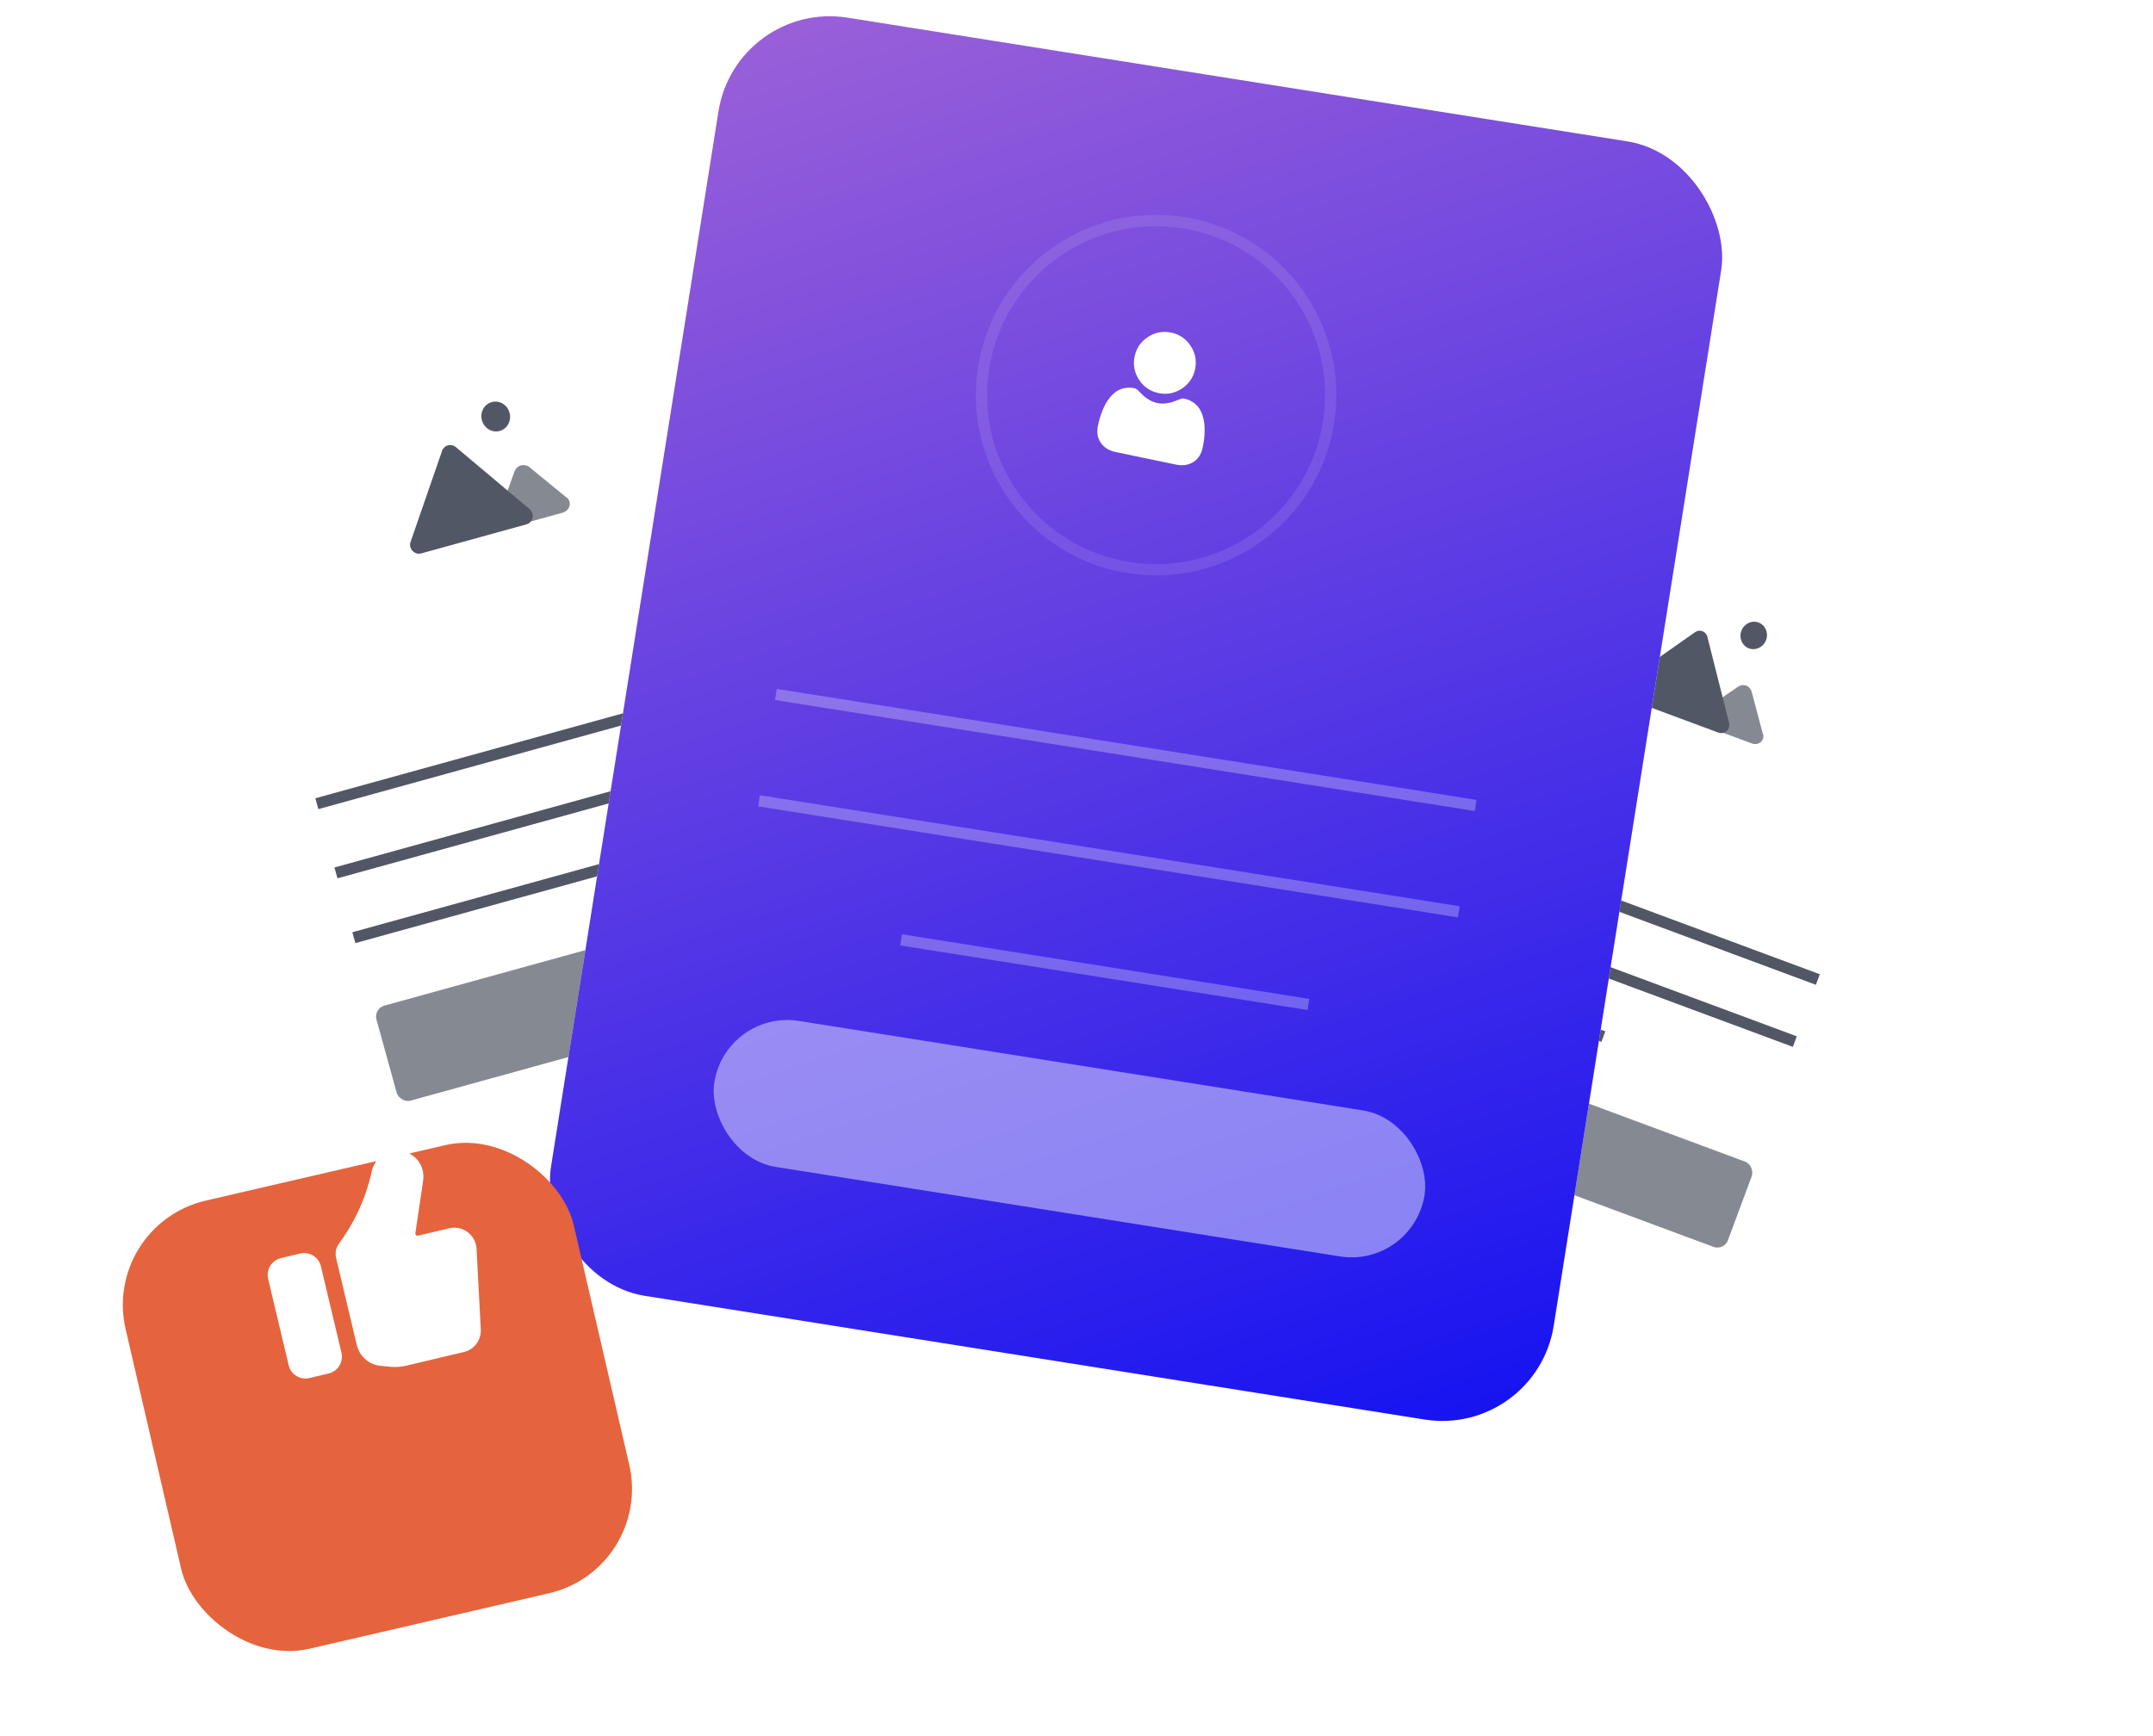 <svg width="382" height="308" viewBox="0 0 382 308" fill="none" xmlns="http://www.w3.org/2000/svg">
<g filter="url(#filter0_d_55_4512)">
<rect x="261.45" y="72.555" width="109.241" height="140.204" rx="18.5" transform="rotate(20.372 261.45 72.555)" stroke="white" stroke-opacity="0.1"/>
</g>
<rect opacity="0.7" x="238.301" y="179.641" width="78.087" height="16.129" rx="2" transform="rotate(20.372 238.301 179.641)" fill="#525765"/>
<path d="M246.321 158.042L318.448 184.825" stroke="#525765" stroke-width="2" stroke-miterlimit="10"/>
<path d="M250.411 147.028L322.537 173.812" stroke="#525765" stroke-width="2" stroke-miterlimit="10"/>
<path d="M242.495 168.348L284.479 183.939" stroke="#525765" stroke-width="2" stroke-miterlimit="10"/>
<path d="M310.305 115.05C311.517 115.5 312.881 114.838 313.352 113.57C313.823 112.302 313.222 110.909 312.01 110.459C310.797 110.009 309.433 110.672 308.962 111.94C308.491 113.207 309.092 114.6 310.305 115.05Z" fill="#525765"/>
<path d="M304.898 130.002L288.151 123.783C287.071 123.382 286.928 121.837 287.871 121.228L300.766 112.162C301.584 111.613 302.664 112.014 302.926 112.964L306.778 128.249C307.061 129.42 305.979 130.403 304.898 130.002Z" fill="#525765"/>
<path opacity="0.7" d="M310.821 131.919L302.579 128.859C301.327 128.394 301.207 126.8 302.183 126.09L308.39 121.841C309.327 121.236 310.475 121.662 310.79 122.732L312.72 130.003C313.309 131.294 312.073 132.384 310.821 131.919Z" fill="#525765"/>
<g filter="url(#filter1_d_55_4512)">
<rect x="18.615" y="70.087" width="118.548" height="152.126" rx="18.5" transform="rotate(-15.44 18.615 70.087)" stroke="white" stroke-opacity="0.1"/>
</g>
<rect opacity="0.7" x="66.261" y="178.977" width="84.68" height="17.49" rx="2" transform="rotate(-15.44 66.261 178.977)" fill="#525765"/>
<path d="M59.608 154.892L140.031 132.679" stroke="#525765" stroke-width="2" stroke-miterlimit="10"/>
<path d="M56.216 142.612L136.64 120.399" stroke="#525765" stroke-width="2" stroke-miterlimit="10"/>
<path d="M62.783 166.384L109.596 153.454" stroke="#525765" stroke-width="2" stroke-miterlimit="10"/>
<path d="M88.664 76.467C90.016 76.094 90.795 74.645 90.404 73.231C90.014 71.818 88.602 70.975 87.25 71.348C85.898 71.721 85.119 73.17 85.509 74.584C85.9 75.997 87.312 76.841 88.664 76.467Z" fill="#525765"/>
<path d="M93.397 93.046L74.724 98.204C73.52 98.537 72.413 97.269 72.856 96.135L78.443 79.98C78.815 78.978 80.019 78.645 80.853 79.314L93.939 90.312C94.93 91.162 94.602 92.714 93.397 93.046Z" fill="#525765"/>
<path opacity="0.7" d="M99.819 90.975L90.629 93.513C89.233 93.899 88.116 92.574 88.523 91.33L91.286 83.655C91.726 82.528 93.006 82.175 93.962 82.916L100.273 88.085C101.61 88.847 101.215 90.59 99.819 90.975Z" fill="#525765"/>
<rect x="130.612" width="180.128" height="229.637" rx="20" transform="rotate(9.015 130.612 0)" fill="url(#paint0_linear_55_4512)"/>
<rect x="130.612" width="180.128" height="229.637" rx="20" transform="rotate(9.015 130.612 0)" fill="url(#paint1_linear_55_4512)"/>
<circle cx="205.123" cy="70.115" r="30.98" transform="rotate(8.916 205.123 70.115)" stroke="white" stroke-opacity="0.1" stroke-width="2"/>
<g clip-path="url(#clip0_55_4512)">
<path d="M205.56 69.75C207.034 70.056 208.421 69.793 209.681 68.967C210.941 68.141 211.735 66.975 212.042 65.501C212.349 64.027 212.086 62.64 211.26 61.38C210.434 60.119 209.267 59.325 207.793 59.018C206.319 58.711 204.932 58.974 203.672 59.8C202.412 60.626 201.617 61.793 201.311 63.267C201.004 64.741 201.267 66.128 202.093 67.388C202.919 68.648 204.086 69.443 205.56 69.75Z" fill="white"/>
<path d="M213.617 78.103C213.677 77.663 213.715 77.177 213.729 76.658C213.744 76.135 213.726 75.635 213.678 75.171C213.627 74.691 213.524 74.206 213.371 73.73C213.211 73.235 212.996 72.789 212.731 72.403C212.454 72 212.085 71.646 211.636 71.349C211.187 71.054 210.666 70.844 210.087 70.723C209.86 70.676 209.621 70.724 209.138 70.912C208.841 71.028 208.495 71.161 208.108 71.308C207.777 71.433 207.346 71.525 206.825 71.582C206.316 71.636 205.816 71.614 205.339 71.515C204.861 71.415 204.394 71.236 203.949 70.983C203.494 70.724 203.135 70.467 202.882 70.221C202.589 69.934 202.324 69.674 202.095 69.445C201.728 69.081 201.527 68.942 201.3 68.894C200.721 68.774 200.159 68.759 199.631 68.851C199.1 68.943 198.621 69.121 198.205 69.38C197.808 69.628 197.433 69.951 197.09 70.341C196.76 70.716 196.472 71.12 196.234 71.54C196.004 71.946 195.788 72.398 195.593 72.883C195.4 73.364 195.24 73.825 195.12 74.254C195.001 74.674 194.894 75.113 194.801 75.56C194.559 76.723 194.733 77.741 195.317 78.587C195.895 79.422 196.775 79.968 197.934 80.209L208.661 82.442C209.819 82.683 210.844 82.534 211.707 81.999C212.58 81.457 213.146 80.592 213.388 79.428C213.481 78.98 213.558 78.534 213.617 78.103Z" fill="white"/>
</g>
<rect x="128.796" y="179.105" width="127.591" height="26.23" rx="13.115" transform="rotate(9.015 128.796 179.105)" fill="#DBD6FA" fill-opacity="0.55"/>
<path d="M134.667 142.098L258.829 161.797" stroke="white" stroke-opacity="0.27" stroke-width="2" stroke-miterlimit="10"/>
<path d="M137.662 123.229L261.823 142.928" stroke="white" stroke-opacity="0.27" stroke-width="2" stroke-miterlimit="10"/>
<path d="M159.877 166.771L232.15 178.237" stroke="white" stroke-opacity="0.27" stroke-width="2" stroke-miterlimit="10"/>
<g filter="url(#filter2_di_55_4512)">
<rect x="18" y="193.327" width="81.621" height="81.621" rx="19" transform="rotate(-13.04 18 193.327)" fill="#E5643D"/>
</g>
<g clip-path="url(#clip1_55_4512)">
<path d="M53.255 222.435L49.85 223.244C48.204 223.635 47.187 225.286 47.578 226.931L51.219 242.255C51.61 243.9 53.261 244.917 54.906 244.526L58.311 243.717C59.957 243.326 60.974 241.675 60.583 240.03L56.942 224.706C56.551 223.061 54.901 222.044 53.255 222.435Z" fill="white"/>
<path d="M79.631 217.967L74.183 219.261C74.115 219.279 74.044 219.278 73.976 219.259C73.909 219.241 73.847 219.205 73.798 219.155C73.751 219.103 73.718 219.039 73.701 218.971C73.685 218.903 73.686 218.831 73.705 218.763L75.087 209.441C75.195 208.694 75.118 207.931 74.862 207.22C74.606 206.509 74.18 205.871 73.621 205.363C73.062 204.855 72.387 204.492 71.654 204.306C70.922 204.119 70.156 204.115 69.421 204.294C68.564 204.5 67.783 204.946 67.169 205.579C66.555 206.212 66.134 207.007 65.954 207.87C65.4 210.406 64.555 212.871 63.436 215.213C62.511 217.131 61.41 218.958 60.146 220.672C59.883 221.032 59.701 221.445 59.613 221.882C59.524 222.319 59.531 222.77 59.633 223.204L63.309 238.681C63.545 239.662 64.082 240.546 64.846 241.206C65.609 241.867 66.561 242.272 67.566 242.364L69.406 242.538C70.295 242.615 71.19 242.548 72.057 242.34L82.443 239.873C83.322 239.629 84.088 239.086 84.609 238.338C85.131 237.591 85.376 236.685 85.301 235.776L84.551 221.565C84.516 220.989 84.357 220.429 84.083 219.922C83.809 219.415 83.428 218.974 82.966 218.629C82.503 218.285 81.972 218.046 81.407 217.929C80.843 217.812 80.26 217.819 79.699 217.951L79.631 217.967Z" fill="white"/>
</g>
<defs>
<filter id="filter0_d_55_4512" x="195.42" y="66.332" width="185.66" height="203.908" filterUnits="userSpaceOnUse" color-interpolation-filters="sRGB">
<feFlood flood-opacity="0" result="BackgroundImageFix"/>
<feColorMatrix in="SourceAlpha" type="matrix" values="0 0 0 0 0 0 0 0 0 0 0 0 0 0 0 0 0 0 127 0" result="hardAlpha"/>
<feOffset dy="11"/>
<feGaussianBlur stdDeviation="11"/>
<feColorMatrix type="matrix" values="0 0 0 0 0.398 0 0 0 0 0.477 0 0 0 0 0.575 0 0 0 0.27 0"/>
<feBlend mode="normal" in2="BackgroundImageFix" result="effect1_dropShadow_55_4512"/>
<feBlend mode="normal" in="SourceGraphic" in2="effect1_dropShadow_55_4512" result="shape"/>
</filter>
<filter id="filter1_d_55_4512" x="0.368" y="31.278" width="191.265" height="214.691" filterUnits="userSpaceOnUse" color-interpolation-filters="sRGB">
<feFlood flood-opacity="0" result="BackgroundImageFix"/>
<feColorMatrix in="SourceAlpha" type="matrix" values="0 0 0 0 0 0 0 0 0 0 0 0 0 0 0 0 0 0 127 0" result="hardAlpha"/>
<feOffset dy="11"/>
<feGaussianBlur stdDeviation="11"/>
<feColorMatrix type="matrix" values="0 0 0 0 0.398 0 0 0 0 0.477 0 0 0 0 0.575 0 0 0 0.27 0"/>
<feBlend mode="normal" in2="BackgroundImageFix" result="effect1_dropShadow_55_4512"/>
<feBlend mode="normal" in="SourceGraphic" in2="effect1_dropShadow_55_4512" result="shape"/>
</filter>
<filter id="filter2_di_55_4512" x="7.793" y="178.703" width="118.347" height="128.347" filterUnits="userSpaceOnUse" color-interpolation-filters="sRGB">
<feFlood flood-opacity="0" result="BackgroundImageFix"/>
<feColorMatrix in="SourceAlpha" type="matrix" values="0 0 0 0 0 0 0 0 0 0 0 0 0 0 0 0 0 0 127 0" result="hardAlpha"/>
<feMorphology radius="16" operator="erode" in="SourceAlpha" result="effect1_dropShadow_55_4512"/>
<feOffset dy="24"/>
<feGaussianBlur stdDeviation="15"/>
<feComposite in2="hardAlpha" operator="out"/>
<feColorMatrix type="matrix" values="0 0 0 0 0.588 0 0 0 0 0.165 0 0 0 0 0.918 0 0 0 0.5 0"/>
<feBlend mode="normal" in2="BackgroundImageFix" result="effect1_dropShadow_55_4512"/>
<feBlend mode="normal" in="SourceGraphic" in2="effect1_dropShadow_55_4512" result="shape"/>
<feColorMatrix in="SourceAlpha" type="matrix" values="0 0 0 0 0 0 0 0 0 0 0 0 0 0 0 0 0 0 127 0" result="hardAlpha"/>
<feOffset/>
<feGaussianBlur stdDeviation="20"/>
<feComposite in2="hardAlpha" operator="arithmetic" k2="-1" k3="1"/>
<feColorMatrix type="matrix" values="0 0 0 0 1 0 0 0 0 1 0 0 0 0 1 0 0 0 0.5 0"/>
<feBlend mode="normal" in2="shape" result="effect2_innerShadow_55_4512"/>
</filter>
<linearGradient id="paint0_linear_55_4512" x1="220.618" y1="-5.312" x2="220.618" y2="232.113" gradientUnits="userSpaceOnUse">
<stop stop-color="#FDFEFF"/>
<stop offset="0.996" stop-color="#ECF0F5"/>
</linearGradient>
<linearGradient id="paint1_linear_55_4512" x1="69.931" y1="-28.414" x2="233.031" y2="283.127" gradientUnits="userSpaceOnUse">
<stop stop-color="#B670D3"/>
<stop offset="0.996" stop-color="#0F0FF2"/>
</linearGradient>
<clipPath id="clip0_55_4512">
<rect width="22.756" height="22.756" fill="white" transform="translate(196.813 56.733) rotate(11.757)"/>
</clipPath>
<clipPath id="clip1_55_4512">
<rect width="42" height="42" fill="white" transform="translate(41 208.708) rotate(-13.365)"/>
</clipPath>
</defs>
</svg>
